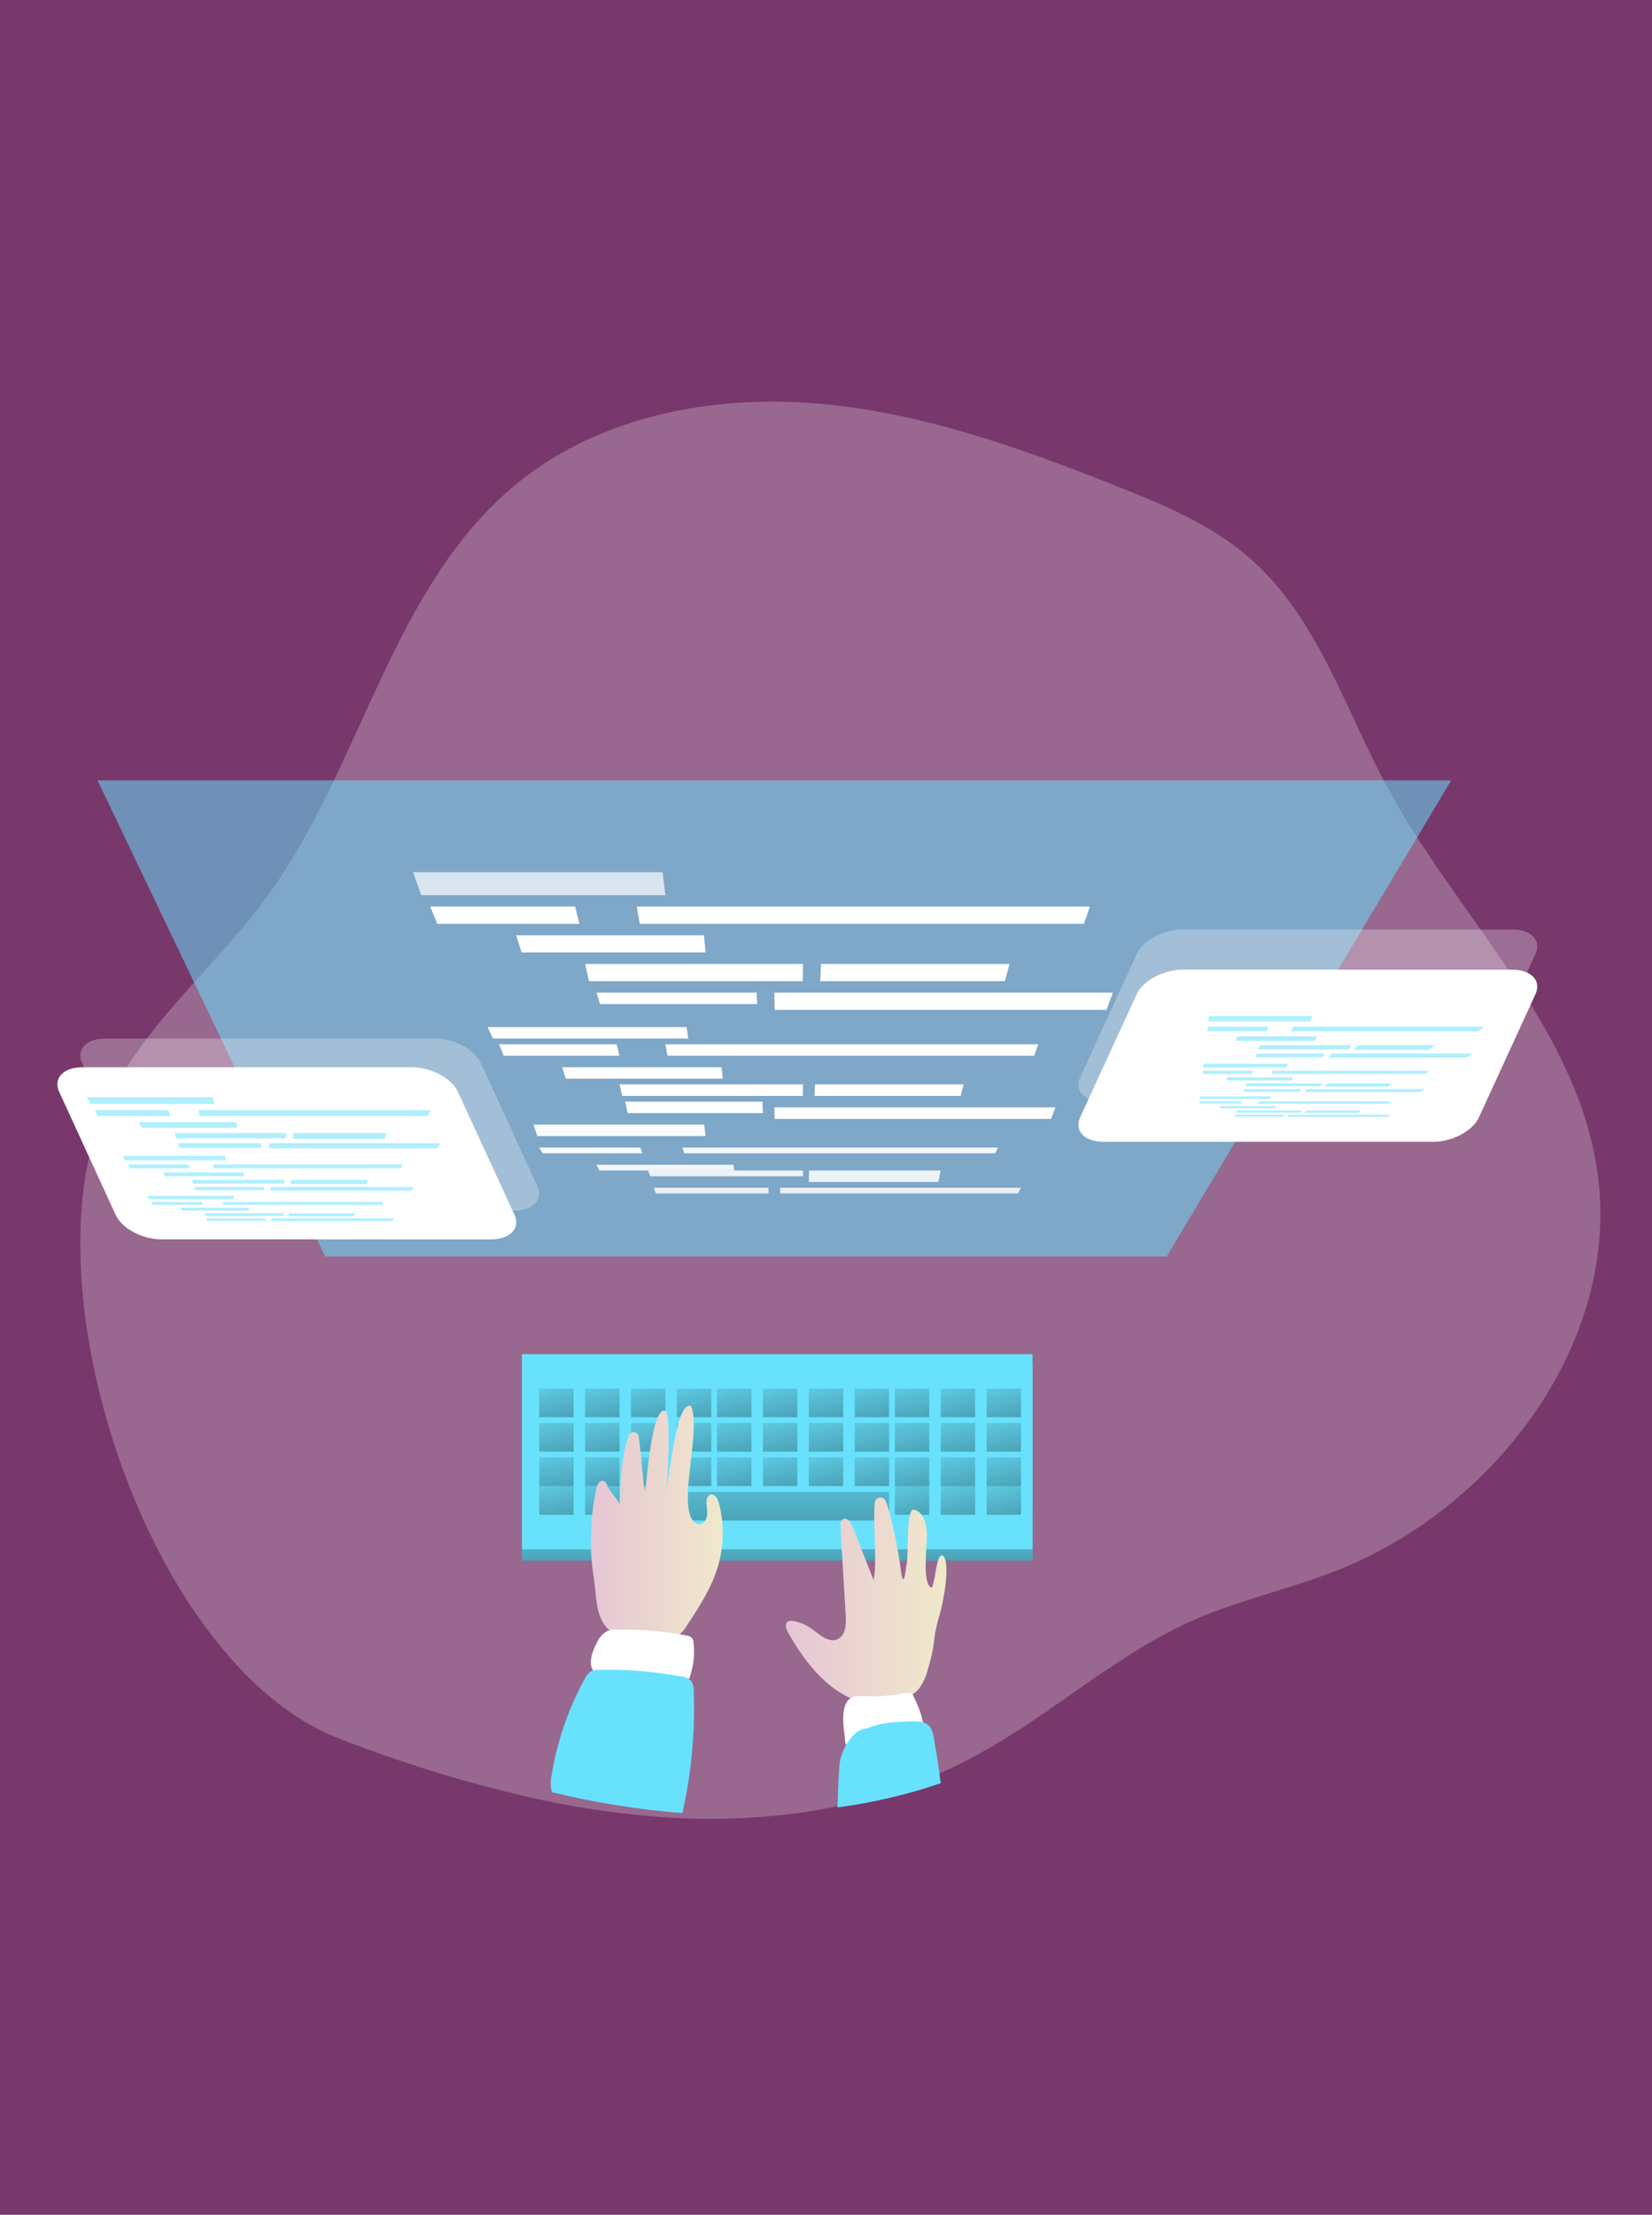 <svg width="288" height="386" viewBox="0 0 288 386" fill="none" xmlns="http://www.w3.org/2000/svg">
<rect width="288" height="386" fill="#78386B"/>
<path opacity="0.24" d="M232.479 273.939C224.457 277.013 215.979 278.893 208.114 282.343C195.276 288.007 184.63 297.631 172.484 304.647C167.245 307.682 161.708 310.173 155.96 312.081C150.282 313.966 144.435 315.298 138.5 316.059C130.621 317.076 122.656 317.269 114.737 316.635C107.108 316.049 99.535 314.896 92.078 313.185C80.848 310.599 69.824 307.19 59.096 302.985C25.804 290.178 4.069 223.802 18.577 192.421C24.966 178.583 37.464 168.656 46.47 156.358C63.171 133.533 68.193 102.188 90.111 84.281C104.309 72.687 123.64 68.855 141.913 70.286C160.187 71.717 177.707 77.987 194.748 84.754C202.971 88.011 211.303 91.498 217.953 97.343C229.673 107.616 234.416 123.418 241.825 137.129C253.941 159.566 274.431 178.407 278.379 203.542C283.049 233.462 260.773 263.066 232.479 273.939Z" fill="white"/>
<rect x="91" y="238" width="89" height="34" fill="#68E1FD"/>
<rect x="91" y="238" width="89" height="34" fill="url(#paint0_linear)"/>
<rect x="91" y="236" width="89" height="34" fill="#68E1FD"/>
<rect x="94" y="242" width="6" height="5" fill="url(#paint1_linear)"/>
<rect x="94" y="248" width="6" height="5" fill="url(#paint2_linear)"/>
<rect x="94" y="254" width="6" height="5" fill="url(#paint3_linear)"/>
<rect x="94" y="259" width="6" height="5" fill="url(#paint4_linear)"/>
<rect x="102" y="242" width="6" height="5" fill="url(#paint5_linear)"/>
<rect x="102" y="248" width="6" height="5" fill="url(#paint6_linear)"/>
<rect x="102" y="254" width="6" height="5" fill="url(#paint7_linear)"/>
<rect x="102" y="259" width="6" height="5" fill="url(#paint8_linear)"/>
<rect x="110" y="242" width="6" height="5" fill="url(#paint9_linear)"/>
<rect x="110" y="248" width="6" height="5" fill="url(#paint10_linear)"/>
<rect x="110" y="254" width="6" height="5" fill="url(#paint11_linear)"/>
<rect x="110" y="259" width="6" height="5" fill="url(#paint12_linear)"/>
<rect x="118" y="242" width="6" height="5" fill="url(#paint13_linear)"/>
<rect x="118" y="248" width="6" height="5" fill="url(#paint14_linear)"/>
<rect x="118" y="254" width="6" height="5" fill="url(#paint15_linear)"/>
<rect x="125" y="242" width="6" height="5" fill="url(#paint16_linear)"/>
<rect x="125" y="248" width="6" height="5" fill="url(#paint17_linear)"/>
<rect x="125" y="254" width="6" height="5" fill="url(#paint18_linear)"/>
<rect x="133" y="242" width="6" height="5" fill="url(#paint19_linear)"/>
<rect x="133" y="248" width="6" height="5" fill="url(#paint20_linear)"/>
<rect x="133" y="254" width="6" height="5" fill="url(#paint21_linear)"/>
<rect x="141" y="242" width="6" height="5" fill="url(#paint22_linear)"/>
<rect x="141" y="248" width="6" height="5" fill="url(#paint23_linear)"/>
<rect x="141" y="254" width="6" height="5" fill="url(#paint24_linear)"/>
<rect x="149" y="242" width="6" height="5" fill="url(#paint25_linear)"/>
<rect x="149" y="248" width="6" height="5" fill="url(#paint26_linear)"/>
<rect x="149" y="254" width="6" height="5" fill="url(#paint27_linear)"/>
<rect x="156" y="242" width="6" height="5" fill="url(#paint28_linear)"/>
<rect x="156" y="248" width="6" height="5" fill="url(#paint29_linear)"/>
<rect x="156" y="254" width="6" height="5" fill="url(#paint30_linear)"/>
<rect x="156" y="259" width="6" height="5" fill="url(#paint31_linear)"/>
<rect x="164" y="242" width="6" height="5" fill="url(#paint32_linear)"/>
<rect x="164" y="248" width="6" height="5" fill="url(#paint33_linear)"/>
<rect x="164" y="254" width="6" height="5" fill="url(#paint34_linear)"/>
<rect x="164" y="259" width="6" height="5" fill="url(#paint35_linear)"/>
<rect x="172" y="242" width="6" height="5" fill="url(#paint36_linear)"/>
<rect x="172" y="248" width="6" height="5" fill="url(#paint37_linear)"/>
<rect x="172" y="254" width="6" height="5" fill="url(#paint38_linear)"/>
<rect x="172" y="259" width="6" height="5" fill="url(#paint39_linear)"/>
<rect x="109" y="260" width="46" height="5" fill="url(#paint40_linear)"/>
<path d="M103.969 259.401C104.125 258.728 104.568 257.884 105.24 258.103C105.594 258.218 105.768 258.612 105.899 258.964C106.265 259.929 107.698 261.251 108.046 262.222C108.112 259.795 108.202 253.656 109.641 250.144C109.796 249.769 110.181 249.545 110.58 249.597C110.979 249.649 111.294 249.965 111.35 250.369C111.907 254.36 112.273 260.82 112.501 259.498C112.795 257.83 113.7 244.442 116.176 245.971C116.956 248.349 116.404 257.551 116.11 260.038C116.77 256.744 118.011 243.714 120.505 245.103C122.082 249.265 118.814 259.911 120.313 264.102C120.589 264.873 121.183 265.698 121.998 265.637C122.814 265.576 123.239 264.703 123.287 263.92C123.335 263.138 123.119 262.355 123.179 261.573C123.18 261.14 123.408 260.74 123.779 260.523C124.498 260.208 125.11 261.13 125.314 261.912C126.286 265.581 126.224 269.451 125.134 273.086C123.995 276.877 121.782 280.232 119.606 283.526C119.324 284.014 118.953 284.444 118.515 284.794C118.283 284.949 118.031 285.07 117.765 285.151C115.893 285.779 113.926 286.062 111.955 285.989C103.459 285.515 104.233 279.977 103.561 275.239C102.694 269.982 102.833 264.605 103.969 259.401Z" fill="url(#paint41_linear)"/>
<path d="M104.177 286.069C104.535 285.254 105.174 284.595 105.978 284.21C106.451 284.06 106.947 283.992 107.443 284.012C111.535 283.931 115.623 284.272 119.645 285.028C120.033 285.057 120.397 285.227 120.669 285.505C120.809 285.724 120.888 285.976 120.899 286.236C121.148 288.236 120.935 290.267 120.278 292.173C120.212 292.461 120.044 292.716 119.806 292.892C119.546 293.004 119.256 293.03 118.98 292.966C114.837 292.497 110.67 292.27 106.5 292.284C102.302 292.266 102.358 289.39 104.177 286.069Z" fill="white"/>
<path d="M118.964 316C111.306 315.38 103.703 314.162 96.218 312.355C95.99 311.569 95.94 310.737 96.072 309.927C97.009 303.829 98.993 297.96 101.928 292.606C102.178 292.039 102.587 291.565 103.099 291.248C103.502 291.067 103.939 290.989 104.376 291.021C109.191 290.903 114.006 291.292 118.747 292.182C119.455 292.218 120.121 292.547 120.598 293.098C120.851 293.56 120.972 294.09 120.943 294.622C121.208 301.809 120.543 309.001 118.964 316Z" fill="#68E1FD"/>
<path d="M137.343 284.434C137.017 283.83 136.77 282.979 137.343 282.623C137.625 282.471 137.956 282.435 138.264 282.52C139.387 282.704 140.454 283.139 141.385 283.794C142.825 284.802 144.397 286.414 146.012 285.689C147.409 285.056 147.53 283.148 147.44 281.609C147.134 276.458 146.825 271.305 146.512 266.149C146.512 265.636 146.512 265.009 146.958 264.761C147.638 264.393 148.301 265.268 148.584 265.968L152.271 275.325C152.976 273.073 152.157 265.341 152.5 261.906C152.544 261.45 152.891 261.082 153.343 261.012C153.795 260.942 154.237 261.188 154.416 261.61C155.53 264.296 156.741 271.268 156.952 272.922C157.554 277.848 157.862 273.526 158.042 272.699C158.476 270.647 157.91 263.644 159.145 263.107C160.952 263.24 161.555 265.594 161.597 267.417C161.639 269.24 160.687 276.303 162.458 276.725C163.241 274.757 163.181 271.178 164.235 271.045C165.886 271.806 164.428 279.333 163.904 281.078C162.338 286.305 163.344 285.617 161.784 290.839C161.481 292.151 160.906 293.385 160.097 294.46C159.069 295.505 157.761 296.229 156.332 296.543C147.632 298.97 141.108 291.267 137.343 284.434Z" fill="url(#paint42_linear)"/>
<path d="M147.338 303.365C147.335 303.837 147.535 304.287 147.888 304.601C148.101 304.716 148.337 304.784 148.58 304.798C152.219 305.235 155.909 304.96 159.444 303.989C159.821 303.92 160.173 303.752 160.464 303.501C160.736 303.183 160.9 302.787 160.933 302.37C161.279 299.979 160.216 297.637 159.178 295.456C159.12 295.299 159.017 295.161 158.882 295.061C158.711 294.992 158.522 294.981 158.344 295.03C156.614 295.314 154.873 295.52 153.122 295.648C151.849 295.735 149.76 295.327 148.58 295.815C146.268 296.772 147.109 301.27 147.338 303.365Z" fill="white"/>
<path d="M164 310.788C158.146 312.782 152.118 314.192 146 315C146.078 312.537 146.15 309.988 146.354 307.518C146.522 305.413 148.556 301.262 151.052 301.262C153.554 300.154 156.368 300.074 159.086 300C160.04 300 161.102 300 161.828 300.647C162.554 301.293 162.686 302.217 162.836 303.11C163.268 305.64 163.7 308.208 164 310.788Z" fill="#68E1FD"/>
<path opacity="0.52" d="M203.389 219H56.689L17 136H253L203.389 219Z" fill="#68E1FD"/>
<path opacity="0.27" d="M89.596 211H32.172C28.832 211 25.257 209.103 24.18 206.757L14.306 185.243C13.235 182.897 15.068 181 18.402 181H75.831C79.165 181 82.74 182.897 83.817 185.243L93.692 206.739C94.769 209.085 92.935 211 89.596 211Z" fill="white"/>
<path d="M85.586 216H28.161C24.827 216 21.246 214.103 20.175 211.757L10.302 190.261C9.243 187.915 11.058 186 14.397 186H71.816C75.156 186 78.731 187.903 79.808 190.249L89.706 211.757C90.752 214.103 88.919 216 85.586 216Z" fill="white"/>
<path opacity="0.27" d="M192.411 192H249.833C253.173 192 256.748 190.097 257.825 187.756L267.692 166.244C268.768 163.903 266.935 162 263.602 162H206.18C202.846 162 199.265 163.903 198.188 166.244L188.297 187.756C187.244 190.097 189.077 192 192.411 192Z" fill="white"/>
<path d="M192.411 199H249.833C253.173 199 256.748 197.097 257.825 194.749L267.692 173.244C268.768 170.903 266.935 169 263.602 169H206.18C202.846 169 199.265 170.903 198.188 173.244L188.297 194.749C187.244 197.097 189.077 199 192.411 199Z" fill="white"/>
<path d="M72 152H115.511L116 156H73.436L72 152Z" fill="url(#paint43_linear)"/>
<path d="M75 158H100.26L101 161H76.231L75 158Z" fill="url(#paint44_linear)"/>
<path d="M111 158H190L188.97 161H111.536L111 158Z" fill="url(#paint45_linear)"/>
<path d="M90 163H122.726L123 166H90.928L90 163Z" fill="url(#paint46_linear)"/>
<path d="M102 168H140L139.94 171H102.681L102 168Z" fill="url(#paint47_linear)"/>
<path d="M143.118 168H176L175.179 171H143L143.118 168Z" fill="url(#paint48_linear)"/>
<path d="M104 173H131.899L132 175H104.589L104 173Z" fill="url(#paint49_linear)"/>
<path d="M135 173H194L192.909 176H135.061L135 173Z" fill="url(#paint50_linear)"/>
<path d="M85 179H119.682L120 181H85.935L85 179Z" fill="url(#paint51_linear)"/>
<path d="M87 182H107.507L108 184H87.818L87 182Z" fill="url(#paint52_linear)"/>
<path d="M116 182H181L180.304 184H116.363L116 182Z" fill="url(#paint53_linear)"/>
<path d="M98 186H125.804L126 188H98.65L98 186Z" fill="url(#paint54_linear)"/>
<path d="M108 189H140L139.963 191H108.483L108 189Z" fill="url(#paint55_linear)"/>
<path d="M142.077 189H168L167.462 191H142L142.077 189Z" fill="url(#paint56_linear)"/>
<path d="M109 192H132.927L133 194H109.422L109 192Z" fill="url(#paint57_linear)"/>
<path d="M135 193H184L183.242 195H135.042L135 193Z" fill="url(#paint58_linear)"/>
<path d="M93 196H122.774L123 198H93.679L93 196Z" fill="url(#paint59_linear)"/>
<path d="M94 200H111.64L112 201H94.605L94 200Z" fill="url(#paint60_linear)"/>
<path d="M119 200H174L173.497 201H119.26L119 200Z" fill="url(#paint61_linear)"/>
<path d="M104 203H127.858L128 204H104.476L104 203Z" fill="url(#paint62_linear)"/>
<path d="M113 204H140L139.97 205H113.344L113 204Z" fill="url(#paint63_linear)"/>
<path d="M141.055 204H164L163.59 206H141L141.055 204Z" fill="url(#paint64_linear)"/>
<path d="M114 207H133.947L134 208H114.303L114 207Z" fill="url(#paint65_linear)"/>
<path d="M136 207H178L177.443 208H136.03L136 207Z" fill="url(#paint66_linear)"/>
<g opacity="0.52">
<path d="M15.114 191.226H37.121L37.368 192.412H15.843L15.114 191.226Z" fill="#68E1FD"/>
<path d="M16.493 193.475H29.368L29.748 194.502H17.125L16.493 193.475Z" fill="#68E1FD"/>
<path d="M34.563 193.475H75.092L74.562 194.508H34.84L34.563 193.475Z" fill="#68E1FD"/>
<path d="M24.192 195.553H41.197L41.341 196.549H24.673L24.192 195.553Z" fill="#68E1FD"/>
<path d="M30.368 197.466H49.852L49.822 198.394H30.717L30.368 197.466Z" fill="#68E1FD"/>
<path d="M51.123 197.466H67.453L67.044 198.498H51.062L51.123 197.466Z" fill="#68E1FD"/>
<path d="M31.006 199.238H45.494L45.548 200.051H31.313L31.006 199.238Z" fill="#68E1FD"/>
<path d="M46.885 199.238H76.783L76.236 200.136H46.915L46.885 199.238Z" fill="#68E1FD"/>
<path d="M21.369 201.438H39.24L39.409 202.226H21.85L21.369 201.438Z" fill="#68E1FD"/>
<path d="M22.284 202.935H32.824L33.076 203.626H22.711L22.284 202.935Z" fill="#68E1FD"/>
<path d="M37.079 202.935H70.246L69.891 203.626H37.26L37.079 202.935Z" fill="#68E1FD"/>
<path d="M28.441 204.328H42.461L42.557 205.013H28.772L28.441 204.328Z" fill="#68E1FD"/>
<path d="M33.438 205.642H49.606L49.588 206.284H33.678L33.438 205.642Z" fill="#68E1FD"/>
<path d="M50.659 205.642H64.215L63.932 206.357H50.617L50.659 205.642Z" fill="#68E1FD"/>
<path d="M33.871 206.871H45.976L46.012 207.439H34.087L33.871 206.871Z" fill="#68E1FD"/>
<path d="M47.138 206.871H72.112L71.721 207.5H47.156L47.138 206.871Z" fill="#68E1FD"/>
<path d="M25.648 208.417H40.691L40.811 208.979H25.985L25.648 208.417Z" fill="#68E1FD"/>
<path d="M26.299 209.486H35.219L35.4 209.981H26.605L26.299 209.486Z" fill="#68E1FD"/>
<path d="M38.819 209.486H66.887L66.635 209.981H38.951L38.819 209.486Z" fill="#68E1FD"/>
<path d="M31.427 210.488H43.345L43.418 210.983H31.662L31.427 210.488Z" fill="#68E1FD"/>
<path d="M35.611 211.442H49.431L49.413 211.912H35.785L35.611 211.442Z" fill="#68E1FD"/>
<path d="M50.334 211.442H61.915L61.711 211.967H50.304L50.334 211.442Z" fill="#68E1FD"/>
<path d="M35.929 212.346H46.319L46.343 212.768H36.086L35.929 212.346Z" fill="#68E1FD"/>
<path d="M47.318 212.346H68.753L68.471 212.811H47.33L47.318 212.346Z" fill="#68E1FD"/>
</g>
<g opacity="0.52">
<path d="M210.753 177.076H228.861L228.361 178.039H210.651L210.753 177.076Z" fill="#68E1FD"/>
<path d="M210.554 178.91H221.151L220.849 179.746H210.464L210.554 178.91Z" fill="#68E1FD"/>
<path d="M225.422 178.91H258.759L257.711 179.752H225.036L225.422 178.91Z" fill="#68E1FD"/>
<path d="M215.657 180.6H229.645L229.169 181.413H215.464L215.657 180.6Z" fill="#68E1FD"/>
<path d="M219.602 182.156H235.633L235.054 182.917H219.337L219.602 182.156Z" fill="#68E1FD"/>
<path d="M236.675 182.156H250.108L249.163 182.998H236.018L236.675 182.156Z" fill="#68E1FD"/>
<path d="M219.078 183.602H230.994L230.554 184.264H218.843L219.078 183.602Z" fill="#68E1FD"/>
<path d="M232.139 183.602H256.741L255.753 184.334H231.633L232.139 183.602Z" fill="#68E1FD"/>
<path d="M209.843 185.39H224.548L224.217 186.035H209.771L209.843 185.39Z" fill="#68E1FD"/>
<path d="M209.711 186.61H218.379L218.181 187.173H209.651L209.711 186.61Z" fill="#68E1FD"/>
<path d="M221.88 186.61H249.163L248.458 187.173H221.62L221.88 186.61Z" fill="#68E1FD"/>
<path d="M213.946 187.748H225.476L225.157 188.305H213.813L213.946 187.748Z" fill="#68E1FD"/>
<path d="M217.277 188.816H230.578L230.181 189.339H217.09L217.277 188.816Z" fill="#68E1FD"/>
<path d="M231.446 188.816H242.596L241.94 189.397H230.988L231.446 188.816Z" fill="#68E1FD"/>
<path d="M216.904 189.815H226.861L226.554 190.279H216.747L216.904 189.815Z" fill="#68E1FD"/>
<path d="M227.819 189.815H248.361L247.675 190.332H227.464L227.819 189.815Z" fill="#68E1FD"/>
<path d="M209.223 191.075H221.602L221.361 191.534H209.169L209.223 191.075Z" fill="#68E1FD"/>
<path d="M209.127 191.946H216.464L216.319 192.346H209.084L209.127 191.946Z" fill="#68E1FD"/>
<path d="M219.428 191.946H242.518L242.012 192.352H219.241L219.428 191.946Z" fill="#68E1FD"/>
<path d="M212.747 192.764H222.554L222.319 193.165H212.651L212.747 192.764Z" fill="#68E1FD"/>
<path d="M215.627 193.543H226.994L226.705 193.926H215.488L215.627 193.543Z" fill="#68E1FD"/>
<path d="M227.735 193.543H237.265L236.789 193.966H227.404L227.735 193.543Z" fill="#68E1FD"/>
<path d="M215.349 194.274H223.898L223.669 194.617H215.229L215.349 194.274Z" fill="#68E1FD"/>
<path d="M224.717 194.274H242.355L241.849 194.657H224.458L224.717 194.274Z" fill="#68E1FD"/>
</g>
<defs>
<linearGradient id="paint0_linear" x1="81.666" y1="261.602" x2="81.86" y2="302.9" gradientUnits="userSpaceOnUse">
<stop stop-color="#010101" stop-opacity="0.01"/>
<stop offset="0.95" stop-color="#010101"/>
</linearGradient>
<linearGradient id="paint1_linear" x1="73.806" y1="243.441" x2="82.437" y2="279.415" gradientUnits="userSpaceOnUse">
<stop stop-color="#010101" stop-opacity="0.01"/>
<stop offset="0.95" stop-color="#010101"/>
</linearGradient>
<linearGradient id="paint2_linear" x1="73.806" y1="249.441" x2="82.437" y2="285.415" gradientUnits="userSpaceOnUse">
<stop stop-color="#010101" stop-opacity="0.01"/>
<stop offset="0.95" stop-color="#010101"/>
</linearGradient>
<linearGradient id="paint3_linear" x1="73.806" y1="255.441" x2="82.437" y2="291.415" gradientUnits="userSpaceOnUse">
<stop stop-color="#010101" stop-opacity="0.01"/>
<stop offset="0.95" stop-color="#010101"/>
</linearGradient>
<linearGradient id="paint4_linear" x1="73.806" y1="260.435" x2="82.437" y2="296.409" gradientUnits="userSpaceOnUse">
<stop stop-color="#010101" stop-opacity="0.01"/>
<stop offset="0.95" stop-color="#010101"/>
</linearGradient>
<linearGradient id="paint5_linear" x1="81.806" y1="243.444" x2="90.441" y2="279.418" gradientUnits="userSpaceOnUse">
<stop stop-color="#010101" stop-opacity="0.01"/>
<stop offset="0.95" stop-color="#010101"/>
</linearGradient>
<linearGradient id="paint6_linear" x1="81.806" y1="249.444" x2="90.441" y2="285.418" gradientUnits="userSpaceOnUse">
<stop stop-color="#010101" stop-opacity="0.01"/>
<stop offset="0.95" stop-color="#010101"/>
</linearGradient>
<linearGradient id="paint7_linear" x1="81.806" y1="255.444" x2="90.441" y2="291.418" gradientUnits="userSpaceOnUse">
<stop stop-color="#010101" stop-opacity="0.01"/>
<stop offset="0.95" stop-color="#010101"/>
</linearGradient>
<linearGradient id="paint8_linear" x1="81.806" y1="260.438" x2="90.441" y2="296.412" gradientUnits="userSpaceOnUse">
<stop stop-color="#010101" stop-opacity="0.01"/>
<stop offset="0.95" stop-color="#010101"/>
</linearGradient>
<linearGradient id="paint9_linear" x1="89.806" y1="243.441" x2="98.437" y2="279.415" gradientUnits="userSpaceOnUse">
<stop stop-color="#010101" stop-opacity="0.01"/>
<stop offset="0.95" stop-color="#010101"/>
</linearGradient>
<linearGradient id="paint10_linear" x1="89.806" y1="249.441" x2="98.437" y2="285.415" gradientUnits="userSpaceOnUse">
<stop stop-color="#010101" stop-opacity="0.01"/>
<stop offset="0.95" stop-color="#010101"/>
</linearGradient>
<linearGradient id="paint11_linear" x1="89.806" y1="255.441" x2="98.437" y2="291.415" gradientUnits="userSpaceOnUse">
<stop stop-color="#010101" stop-opacity="0.01"/>
<stop offset="0.95" stop-color="#010101"/>
</linearGradient>
<linearGradient id="paint12_linear" x1="89.806" y1="260.435" x2="98.437" y2="296.409" gradientUnits="userSpaceOnUse">
<stop stop-color="#010101" stop-opacity="0.01"/>
<stop offset="0.95" stop-color="#010101"/>
</linearGradient>
<linearGradient id="paint13_linear" x1="97.806" y1="243.444" x2="106.441" y2="279.418" gradientUnits="userSpaceOnUse">
<stop stop-color="#010101" stop-opacity="0.01"/>
<stop offset="0.95" stop-color="#010101"/>
</linearGradient>
<linearGradient id="paint14_linear" x1="97.806" y1="249.444" x2="106.441" y2="285.418" gradientUnits="userSpaceOnUse">
<stop stop-color="#010101" stop-opacity="0.01"/>
<stop offset="0.95" stop-color="#010101"/>
</linearGradient>
<linearGradient id="paint15_linear" x1="97.806" y1="255.444" x2="106.441" y2="291.418" gradientUnits="userSpaceOnUse">
<stop stop-color="#010101" stop-opacity="0.01"/>
<stop offset="0.95" stop-color="#010101"/>
</linearGradient>
<linearGradient id="paint16_linear" x1="104.806" y1="243.441" x2="113.437" y2="279.415" gradientUnits="userSpaceOnUse">
<stop stop-color="#010101" stop-opacity="0.01"/>
<stop offset="0.95" stop-color="#010101"/>
</linearGradient>
<linearGradient id="paint17_linear" x1="104.806" y1="249.441" x2="113.437" y2="285.415" gradientUnits="userSpaceOnUse">
<stop stop-color="#010101" stop-opacity="0.01"/>
<stop offset="0.95" stop-color="#010101"/>
</linearGradient>
<linearGradient id="paint18_linear" x1="104.806" y1="255.441" x2="113.437" y2="291.415" gradientUnits="userSpaceOnUse">
<stop stop-color="#010101" stop-opacity="0.01"/>
<stop offset="0.95" stop-color="#010101"/>
</linearGradient>
<linearGradient id="paint19_linear" x1="112.806" y1="243.444" x2="121.441" y2="279.418" gradientUnits="userSpaceOnUse">
<stop stop-color="#010101" stop-opacity="0.01"/>
<stop offset="0.95" stop-color="#010101"/>
</linearGradient>
<linearGradient id="paint20_linear" x1="112.806" y1="249.444" x2="121.441" y2="285.418" gradientUnits="userSpaceOnUse">
<stop stop-color="#010101" stop-opacity="0.01"/>
<stop offset="0.95" stop-color="#010101"/>
</linearGradient>
<linearGradient id="paint21_linear" x1="112.806" y1="255.444" x2="121.441" y2="291.418" gradientUnits="userSpaceOnUse">
<stop stop-color="#010101" stop-opacity="0.01"/>
<stop offset="0.95" stop-color="#010101"/>
</linearGradient>
<linearGradient id="paint22_linear" x1="120.806" y1="243.441" x2="129.437" y2="279.415" gradientUnits="userSpaceOnUse">
<stop stop-color="#010101" stop-opacity="0.01"/>
<stop offset="0.95" stop-color="#010101"/>
</linearGradient>
<linearGradient id="paint23_linear" x1="120.806" y1="249.441" x2="129.437" y2="285.415" gradientUnits="userSpaceOnUse">
<stop stop-color="#010101" stop-opacity="0.01"/>
<stop offset="0.95" stop-color="#010101"/>
</linearGradient>
<linearGradient id="paint24_linear" x1="120.806" y1="255.441" x2="129.437" y2="291.415" gradientUnits="userSpaceOnUse">
<stop stop-color="#010101" stop-opacity="0.01"/>
<stop offset="0.95" stop-color="#010101"/>
</linearGradient>
<linearGradient id="paint25_linear" x1="128.806" y1="243.444" x2="137.441" y2="279.418" gradientUnits="userSpaceOnUse">
<stop stop-color="#010101" stop-opacity="0.01"/>
<stop offset="0.95" stop-color="#010101"/>
</linearGradient>
<linearGradient id="paint26_linear" x1="128.806" y1="249.444" x2="137.441" y2="285.418" gradientUnits="userSpaceOnUse">
<stop stop-color="#010101" stop-opacity="0.01"/>
<stop offset="0.95" stop-color="#010101"/>
</linearGradient>
<linearGradient id="paint27_linear" x1="128.806" y1="255.444" x2="137.441" y2="291.418" gradientUnits="userSpaceOnUse">
<stop stop-color="#010101" stop-opacity="0.01"/>
<stop offset="0.95" stop-color="#010101"/>
</linearGradient>
<linearGradient id="paint28_linear" x1="135.812" y1="243.441" x2="144.443" y2="279.415" gradientUnits="userSpaceOnUse">
<stop stop-color="#010101" stop-opacity="0.01"/>
<stop offset="0.95" stop-color="#010101"/>
</linearGradient>
<linearGradient id="paint29_linear" x1="135.812" y1="249.441" x2="144.443" y2="285.415" gradientUnits="userSpaceOnUse">
<stop stop-color="#010101" stop-opacity="0.01"/>
<stop offset="0.95" stop-color="#010101"/>
</linearGradient>
<linearGradient id="paint30_linear" x1="135.812" y1="255.441" x2="144.443" y2="291.415" gradientUnits="userSpaceOnUse">
<stop stop-color="#010101" stop-opacity="0.01"/>
<stop offset="0.95" stop-color="#010101"/>
</linearGradient>
<linearGradient id="paint31_linear" x1="135.812" y1="260.435" x2="144.443" y2="296.409" gradientUnits="userSpaceOnUse">
<stop stop-color="#010101" stop-opacity="0.01"/>
<stop offset="0.95" stop-color="#010101"/>
</linearGradient>
<linearGradient id="paint32_linear" x1="143.806" y1="243.441" x2="152.437" y2="279.415" gradientUnits="userSpaceOnUse">
<stop stop-color="#010101" stop-opacity="0.01"/>
<stop offset="0.95" stop-color="#010101"/>
</linearGradient>
<linearGradient id="paint33_linear" x1="143.806" y1="249.441" x2="152.437" y2="285.415" gradientUnits="userSpaceOnUse">
<stop stop-color="#010101" stop-opacity="0.01"/>
<stop offset="0.95" stop-color="#010101"/>
</linearGradient>
<linearGradient id="paint34_linear" x1="143.806" y1="255.441" x2="152.437" y2="291.415" gradientUnits="userSpaceOnUse">
<stop stop-color="#010101" stop-opacity="0.01"/>
<stop offset="0.95" stop-color="#010101"/>
</linearGradient>
<linearGradient id="paint35_linear" x1="143.806" y1="260.435" x2="152.437" y2="296.409" gradientUnits="userSpaceOnUse">
<stop stop-color="#010101" stop-opacity="0.01"/>
<stop offset="0.95" stop-color="#010101"/>
</linearGradient>
<linearGradient id="paint36_linear" x1="151.806" y1="243.444" x2="160.441" y2="279.418" gradientUnits="userSpaceOnUse">
<stop stop-color="#010101" stop-opacity="0.01"/>
<stop offset="0.95" stop-color="#010101"/>
</linearGradient>
<linearGradient id="paint37_linear" x1="151.806" y1="249.444" x2="160.441" y2="285.418" gradientUnits="userSpaceOnUse">
<stop stop-color="#010101" stop-opacity="0.01"/>
<stop offset="0.95" stop-color="#010101"/>
</linearGradient>
<linearGradient id="paint38_linear" x1="151.806" y1="255.444" x2="160.441" y2="291.418" gradientUnits="userSpaceOnUse">
<stop stop-color="#010101" stop-opacity="0.01"/>
<stop offset="0.95" stop-color="#010101"/>
</linearGradient>
<linearGradient id="paint39_linear" x1="151.806" y1="260.438" x2="160.441" y2="296.412" gradientUnits="userSpaceOnUse">
<stop stop-color="#010101" stop-opacity="0.01"/>
<stop offset="0.95" stop-color="#010101"/>
</linearGradient>
<linearGradient id="paint40_linear" x1="-116.812" y1="251.265" x2="-116.816" y2="305.37" gradientUnits="userSpaceOnUse">
<stop stop-color="#010101" stop-opacity="0.01"/>
<stop offset="0.95" stop-color="#010101"/>
</linearGradient>
<linearGradient id="paint41_linear" x1="102.979" y1="285.968" x2="125.973" y2="285.968" gradientUnits="userSpaceOnUse">
<stop stop-color="#E5C6D6"/>
<stop offset="0.42" stop-color="#EAD4D0"/>
<stop offset="1" stop-color="#F0E9CB"/>
</linearGradient>
<linearGradient id="paint42_linear" x1="136.999" y1="297" x2="164.989" y2="297" gradientUnits="userSpaceOnUse">
<stop stop-color="#E5C6D6"/>
<stop offset="0.42" stop-color="#EAD4D0"/>
<stop offset="1" stop-color="#F0E9CB"/>
</linearGradient>
<linearGradient id="paint43_linear" x1="-784.436" y1="43.675" x2="-784.456" y2="203.683" gradientUnits="userSpaceOnUse">
<stop stop-color="white" stop-opacity="0.01"/>
<stop offset="0.99" stop-color="white"/>
</linearGradient>
<linearGradient id="paint44_linear" x1="698.894" y1="358.659" x2="698.865" y2="230.392" gradientUnits="userSpaceOnUse">
<stop stop-color="white" stop-opacity="0.01"/>
<stop offset="0.99" stop-color="white"/>
</linearGradient>
<linearGradient id="paint45_linear" x1="1916.44" y1="358.263" x2="1916.44" y2="228.296" gradientUnits="userSpaceOnUse">
<stop stop-color="white" stop-opacity="0.01"/>
<stop offset="0.99" stop-color="white"/>
</linearGradient>
<linearGradient id="paint46_linear" x1="838.494" y1="356.463" x2="838.478" y2="233.197" gradientUnits="userSpaceOnUse">
<stop stop-color="white" stop-opacity="0.01"/>
<stop offset="0.99" stop-color="white"/>
</linearGradient>
<linearGradient id="paint47_linear" x1="956.748" y1="361.545" x2="956.736" y2="238.224" gradientUnits="userSpaceOnUse">
<stop stop-color="white" stop-opacity="0.01"/>
<stop offset="0.99" stop-color="white"/>
</linearGradient>
<linearGradient id="paint48_linear" x1="826.674" y1="341.819" x2="826.658" y2="230.785" gradientUnits="userSpaceOnUse">
<stop stop-color="white" stop-opacity="0.01"/>
<stop offset="0.99" stop-color="white"/>
</linearGradient>
<linearGradient id="paint49_linear" x1="785.973" y1="311.098" x2="785.964" y2="223.389" gradientUnits="userSpaceOnUse">
<stop stop-color="white" stop-opacity="0.01"/>
<stop offset="0.99" stop-color="white"/>
</linearGradient>
<linearGradient id="paint50_linear" x1="1419.97" y1="362.334" x2="1419.97" y2="240.288" gradientUnits="userSpaceOnUse">
<stop stop-color="white" stop-opacity="0.01"/>
<stop offset="0.99" stop-color="white"/>
</linearGradient>
<linearGradient id="paint51_linear" x1="890.366" y1="289.043" x2="890.361" y2="205.173" gradientUnits="userSpaceOnUse">
<stop stop-color="white" stop-opacity="0.01"/>
<stop offset="0.99" stop-color="white"/>
</linearGradient>
<linearGradient id="paint52_linear" x1="615.598" y1="298.112" x2="615.585" y2="209.741" gradientUnits="userSpaceOnUse">
<stop stop-color="white" stop-opacity="0.01"/>
<stop offset="0.99" stop-color="white"/>
</linearGradient>
<linearGradient id="paint53_linear" x1="1717.97" y1="300.497" x2="1717.97" y2="207.273" gradientUnits="userSpaceOnUse">
<stop stop-color="white" stop-opacity="0.01"/>
<stop offset="0.99" stop-color="white"/>
</linearGradient>
<linearGradient id="paint54_linear" x1="765.202" y1="296.399" x2="765.194" y2="210.972" gradientUnits="userSpaceOnUse">
<stop stop-color="white" stop-opacity="0.01"/>
<stop offset="0.99" stop-color="white"/>
</linearGradient>
<linearGradient id="paint55_linear" x1="869.167" y1="298.459" x2="869.161" y2="212.199" gradientUnits="userSpaceOnUse">
<stop stop-color="white" stop-opacity="0.01"/>
<stop offset="0.99" stop-color="white"/>
</linearGradient>
<linearGradient id="paint56_linear" x1="707.991" y1="286.487" x2="707.984" y2="209.601" gradientUnits="userSpaceOnUse">
<stop stop-color="white" stop-opacity="0.01"/>
<stop offset="0.99" stop-color="white"/>
</linearGradient>
<linearGradient id="paint57_linear" x1="721.795" y1="306.052" x2="721.786" y2="215.093" gradientUnits="userSpaceOnUse">
<stop stop-color="white" stop-opacity="0.01"/>
<stop offset="0.99" stop-color="white"/>
</linearGradient>
<linearGradient id="paint58_linear" x1="1271.81" y1="299.18" x2="1271.8" y2="212.84" gradientUnits="userSpaceOnUse">
<stop stop-color="white" stop-opacity="0.01"/>
<stop offset="0.99" stop-color="white"/>
</linearGradient>
<linearGradient id="paint59_linear" x1="817.811" y1="280.035" x2="817.805" y2="192.698" gradientUnits="userSpaceOnUse">
<stop stop-color="white" stop-opacity="0.01"/>
<stop offset="0.99" stop-color="white"/>
</linearGradient>
<linearGradient id="paint60_linear" x1="568.522" y1="242.913" x2="568.518" y2="197.269" gradientUnits="userSpaceOnUse">
<stop stop-color="white" stop-opacity="0.01"/>
<stop offset="0.99" stop-color="white"/>
</linearGradient>
<linearGradient id="paint61_linear" x1="1579.53" y1="245.723" x2="1579.53" y2="195.587" gradientUnits="userSpaceOnUse">
<stop stop-color="white" stop-opacity="0.01"/>
<stop offset="0.99" stop-color="white"/>
</linearGradient>
<linearGradient id="paint62_linear" x1="702.923" y1="242.902" x2="702.921" y2="198.611" gradientUnits="userSpaceOnUse">
<stop stop-color="white" stop-opacity="0.01"/>
<stop offset="0.99" stop-color="white"/>
</linearGradient>
<linearGradient id="paint63_linear" x1="788.045" y1="242.774" x2="788.044" y2="197.779" gradientUnits="userSpaceOnUse">
<stop stop-color="white" stop-opacity="0.01"/>
<stop offset="0.99" stop-color="white"/>
</linearGradient>
<linearGradient id="paint64_linear" x1="664.743" y1="272.098" x2="664.736" y2="192.551" gradientUnits="userSpaceOnUse">
<stop stop-color="white" stop-opacity="0.01"/>
<stop offset="0.99" stop-color="white"/>
</linearGradient>
<linearGradient id="paint65_linear" x1="650.888" y1="245.971" x2="650.885" y2="198.601" gradientUnits="userSpaceOnUse">
<stop stop-color="white" stop-opacity="0.01"/>
<stop offset="0.99" stop-color="white"/>
</linearGradient>
<linearGradient id="paint66_linear" x1="1171.43" y1="244.423" x2="1171.43" y2="198.703" gradientUnits="userSpaceOnUse">
<stop stop-color="white" stop-opacity="0.01"/>
<stop offset="0.99" stop-color="white"/>
</linearGradient>
</defs>
</svg>
